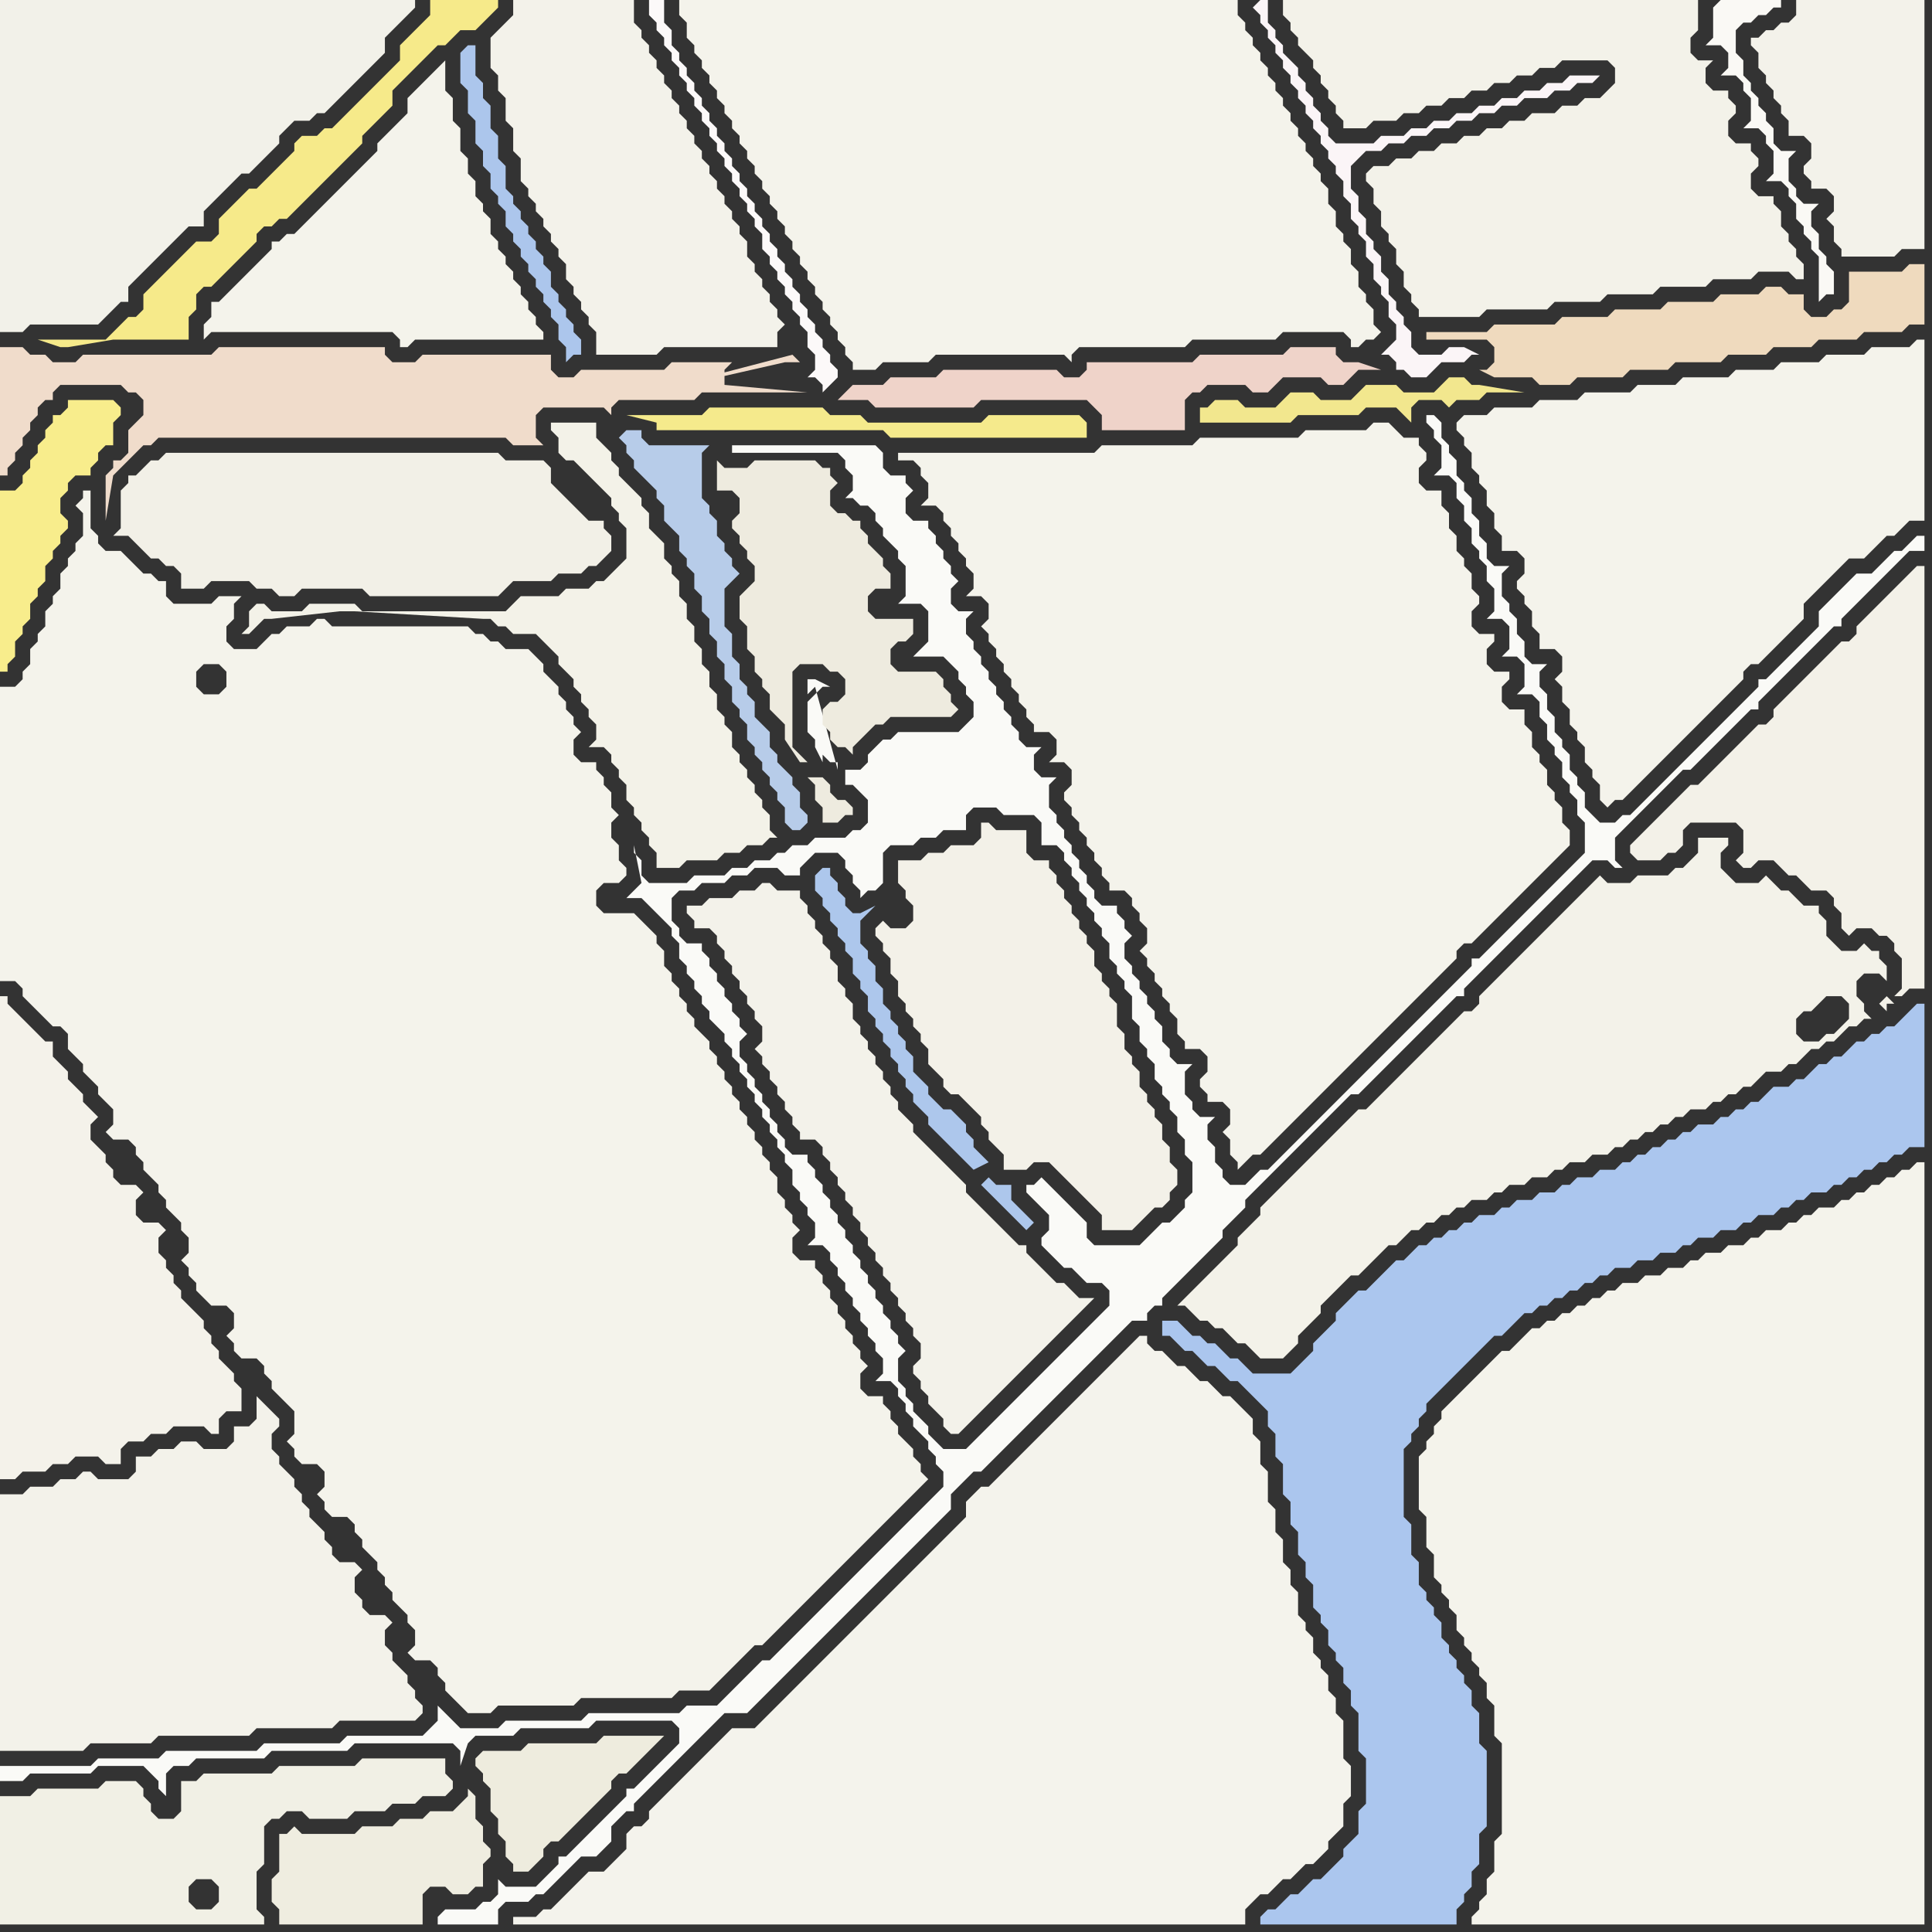 <svg width="256" height="256" xmlns="http://www.w3.org/2000/svg"><rect width="100%" height="100%" fill="#333333" stroke="none"/><script> 
var tempColor;
function hoverPath(evt){
obj = evt.target;
tempColor = obj.getAttribute("fill");
obj.setAttribute("fill","red");
//alert(tempColor);
//obj.setAttribute("stroke","red");}
function recoverPath(evt){
obj = evt.target;
obj.setAttribute("fill", tempColor);
//obj.setAttribute("stroke", tempColor);
}</script><path onmouseover="hoverPath(evt)" onmouseout="recoverPath(evt)" fill="rgb(242,240,231)" d="M  18,63l -1,0 0,1 -1,1 0,5 -1,1 2,0 2,2 1,1 1,0 1,1 1,0 1,1 0,2 3,0 1,-1 5,0 1,1 2,0 1,1 2,0 1,-1 8,0 1,1 17,0 1,-1 1,-1 5,0 1,-1 3,0 1,-1 1,0 2,-2 0,-2 -1,-1 0,-1 -2,0 -1,-1 -1,-1 -1,-1 -1,-1 -1,-1 0,-2 -1,-1 -5,0 -1,-1 -44,0 -1,1 -1,0 -1,1 -1,1Z"/>
<path onmouseover="hoverPath(evt)" onmouseout="recoverPath(evt)" fill="rgb(245,234,140)" d="M  138,55l -7,0 -1,1 -15,0 -1,-1 -4,0 -1,-1 -15,0 -1,1 -10,0 4,1 0,1 30,0 1,1 26,0 0,-2 -1,-1Z"/>
<path onmouseover="hoverPath(evt)" onmouseout="recoverPath(evt)" fill="rgb(243,242,233)" d="M  182,25l 0,2 1,1 0,2 1,1 0,1 1,1 0,2 1,1 0,2 1,1 0,1 1,1 0,1 8,0 1,-1 8,0 1,-1 6,0 1,-1 6,0 1,-1 6,0 1,-1 5,0 1,-1 4,0 1,1 1,0 0,-2 -1,-1 0,-1 -1,-1 0,-1 -1,-1 0,-2 -1,-1 0,-1 -2,0 -1,-1 0,-2 1,-1 0,-1 -1,-1 0,-1 -2,0 -1,-1 0,-2 1,-1 0,-1 -1,-1 0,-1 -2,0 -1,-1 0,-2 1,-1 -2,0 -1,-1 0,-2 1,-1 0,-4 -55,0 0,2 1,1 0,1 1,1 0,1 1,1 1,1 0,1 1,1 0,1 1,1 0,1 1,1 0,1 1,1 0,1 3,0 1,-1 3,0 1,-1 2,0 1,-1 2,0 1,-1 2,0 1,-1 2,0 1,-1 2,0 1,-1 2,0 1,-1 2,0 1,-1 6,0 1,1 0,2 -1,1 -1,1 -2,0 -1,1 -2,0 -1,1 -3,0 -1,1 -2,0 -1,1 -2,0 -1,1 -2,0 -1,1 -2,0 -1,1 -2,0 -1,1 -2,0 -1,1 -2,0 -1,1 0,1 1,1Z"/>
<path onmouseover="hoverPath(evt)" onmouseout="recoverPath(evt)" fill="rgb(244,243,235)" d="M  10,73l 0,0 -1,1 0,1 -1,1 0,2 -1,1 0,1 -1,1 0,2 -1,1 0,1 -1,1 0,2 -1,1 0,1 -1,1 -2,0 0,39 2,0 1,1 0,1 1,1 1,1 1,1 1,1 1,0 1,1 0,2 1,1 1,1 0,1 1,1 1,1 0,1 1,1 1,1 0,2 -1,1 1,1 2,0 1,1 0,1 1,1 0,1 1,1 1,1 0,1 1,1 0,1 1,1 1,1 0,1 1,1 0,2 -1,1 1,1 0,1 1,1 0,1 1,1 1,1 2,0 1,1 0,2 -1,1 1,1 0,1 1,1 2,0 1,1 0,1 1,1 0,1 1,1 1,1 1,1 0,3 -1,1 1,1 0,1 1,1 2,0 1,1 0,2 -1,1 1,1 0,1 1,1 2,0 1,1 0,1 1,1 0,1 1,1 1,1 0,1 1,1 0,1 1,1 0,1 1,1 1,1 0,1 1,1 0,2 -1,1 1,1 2,0 1,1 0,1 1,1 0,1 1,1 1,1 1,1 3,0 1,-1 10,0 1,-1 12,0 1,-1 4,0 1,-1 2,-2 1,-1 1,-1 1,-1 1,0 1,-1 1,-1 1,-1 1,-1 1,-1 1,-1 1,-1 1,-1 1,-1 1,-1 1,-1 1,-1 1,-1 1,-1 1,-1 1,-1 1,-1 1,-1 1,-1 1,-1 1,-1 1,-1 -1,-1 0,-1 -1,-1 0,-1 -1,-1 -1,-1 0,-1 -1,-1 0,-1 -1,-1 0,-1 -2,0 -1,-1 0,-2 1,-1 -1,-1 0,-1 -1,-1 0,-1 -1,-1 0,-1 -1,-1 0,-1 -1,-1 0,-1 -1,-1 0,-1 -1,-1 0,-1 -2,0 -1,-1 0,-2 1,-1 -1,-1 0,-1 -1,-1 0,-1 -1,-1 0,-2 -1,-1 0,-1 -1,-1 0,-1 -1,-1 0,-1 -1,-1 0,-1 -1,-1 0,-1 -1,-1 0,-1 -1,-1 0,-1 -1,-1 0,-1 -1,-1 0,-1 -1,-1 -1,-1 0,-1 -1,-1 0,-1 -1,-1 0,-1 -1,-1 0,-1 -1,-1 0,-2 -1,-1 0,-1 -1,-1 -1,-1 -1,-1 -4,0 -1,-1 0,-2 1,-1 2,0 1,-1 0,-1 -1,-1 0,-2 -1,-1 0,-2 1,-1 -1,-1 0,-2 -1,-1 0,-1 -1,-1 0,-1 -2,0 -1,-1 0,-2 1,-1 -1,-1 0,-1 -1,-1 0,-1 -1,-1 0,-1 -1,-1 -1,-1 0,-1 -1,-1 -1,-1 -3,0 -1,-1 -1,0 -1,-1 -1,0 -1,-1 -18,0 -1,-1 -1,0 -1,1 -3,0 -1,1 -1,0 -1,1 -1,1 -3,0 -1,-1 0,-2 1,-1 0,-2 1,-1 -3,0 -1,1 -5,0 -1,-1 0,-2 -1,0 -1,-1 -1,0 -1,-1 -1,-1 -1,-1 -2,0 -1,-1 0,-1 -1,-1 0,-5 -1,0 0,1 -1,1 1,1 0,3 -1,1 0,1 19,15 1,1 0,2 -1,1 -2,0 -1,-1 0,-2 1,-1 2,0 -19,-15Z"/>
<path onmouseover="hoverPath(evt)" onmouseout="recoverPath(evt)" fill="rgb(243,242,234)" d="M  69,0l -1,0 0,2 -1,1 -1,1 -1,1 0,4 1,1 0,2 1,1 0,3 1,1 0,3 1,1 0,3 1,1 0,1 1,1 0,1 1,1 0,1 1,1 0,1 1,1 0,1 1,1 0,2 1,1 0,1 1,1 0,1 1,1 0,1 1,1 0,3 8,0 1,-1 15,0 0,-2 1,-1 -1,-1 0,-1 -1,-1 0,-1 -1,-1 0,-1 -1,-1 0,-1 -1,-1 0,-2 -1,-1 0,-1 -1,-1 0,-1 -1,-1 0,-1 -1,-1 0,-1 -1,-1 0,-1 -1,-1 0,-1 -1,-1 0,-1 -1,-1 0,-1 -1,-1 0,-1 -1,-1 0,-1 -1,-1 0,-1 -1,-1 0,-1 -1,-1 0,-1 -1,-1 0,-1 -1,-1 0,-3Z"/>
<path onmouseover="hoverPath(evt)" onmouseout="recoverPath(evt)" fill="rgb(244,243,235)" d="M  91,0l -1,0 0,2 1,1 0,2 1,1 0,1 1,1 0,1 1,1 0,1 1,1 0,1 1,1 0,1 1,1 0,1 1,1 0,1 1,1 0,1 1,1 0,1 1,1 0,1 1,1 0,1 1,1 0,1 1,1 0,1 1,1 0,1 1,1 0,1 1,1 0,1 1,1 0,1 1,1 0,1 1,1 0,1 1,1 0,1 1,1 0,1 1,1 0,1 3,0 1,-1 6,0 1,-1 17,0 1,1 0,-1 1,-1 14,0 1,-1 11,0 1,-1 8,0 1,1 0,1 1,0 1,-1 1,0 1,-1 -1,-1 0,-2 -1,-1 0,-1 -1,-1 0,-2 -1,-1 0,-2 -1,-1 0,-1 -1,-1 0,-2 -1,-1 0,-2 -1,-1 0,-1 -1,-1 0,-1 -1,-1 0,-1 -1,-1 0,-1 -1,-1 0,-1 -1,-1 0,-1 -1,-1 0,-1 -1,-1 0,-1 -1,-1 0,-1 -1,-1 0,-1 -1,-1 0,-1 -1,-1 0,-2Z"/>
<path onmouseover="hoverPath(evt)" onmouseout="recoverPath(evt)" fill="rgb(243,242,234)" d="M  93,120l -2,0 0,1 1,1 0,1 2,0 1,1 0,1 1,1 0,1 1,1 0,1 1,1 0,1 1,1 0,1 1,1 0,1 1,1 0,2 -1,1 1,1 0,1 1,1 0,1 1,1 0,1 1,1 0,1 1,1 0,1 1,1 0,1 2,0 1,1 0,1 1,1 0,1 1,1 0,1 1,1 0,1 1,1 0,1 1,1 0,1 1,1 0,1 1,1 0,1 1,1 0,1 1,1 0,1 1,1 0,1 1,1 0,1 1,1 0,1 1,1 0,2 -1,1 0,1 1,1 0,1 1,1 0,1 1,1 1,1 0,1 1,1 1,0 1,-1 0,0 2,-2 1,-1 1,-1 1,-1 1,-1 1,-1 4,-4 1,-1 4,-4 1,-1 -2,0 -1,-1 -1,-1 -1,0 -1,-1 -1,-1 -1,-1 -1,-1 0,-1 -1,0 -1,-1 -1,-1 -1,-1 -1,-1 -1,-1 -1,-1 -1,-1 0,-1 -1,-1 -1,-1 -1,-1 -1,-1 -1,-1 -1,-1 -1,-1 0,-1 -1,-1 -1,-1 0,-1 -1,-1 0,-1 -1,-1 0,-1 -1,-1 0,-1 -1,-1 0,-1 -1,-1 0,-1 -1,-1 0,-2 -1,-1 0,-1 -1,-1 0,-2 -1,-1 0,-1 -1,-1 0,-1 -1,-1 0,-1 -1,-1 0,-1 -1,-1 0,-1 -3,0 -1,-1 -1,0 -1,1 -2,0 -1,1 -3,0 -1,1Z"/>
<path onmouseover="hoverPath(evt)" onmouseout="recoverPath(evt)" fill="rgb(252,249,249)" d="M  108,49l -1,1 1,0 1,1 0,1 1,-1 0,0 1,-1 0,-1 -1,-1 0,-1 -1,-1 0,-1 -1,-1 0,-1 -1,-1 0,-1 -1,-1 0,-1 -1,-1 0,-1 -1,-1 0,-1 -1,-1 0,-1 -1,-1 0,-1 -1,-1 0,-1 -1,-1 0,-1 -1,-1 0,-1 -1,-1 0,-1 -1,-1 0,-1 -1,-1 0,-1 -1,-1 0,-1 -1,-1 0,-1 -1,-1 0,-1 -1,-1 0,-1 -1,-1 0,-1 -1,-1 0,-1 -1,-1 0,-2 -1,-1 0,-3 -2,0 0,2 1,1 0,1 1,1 0,1 1,1 0,1 1,1 0,1 1,1 0,1 1,1 0,1 1,1 0,1 1,1 0,1 1,1 0,1 1,1 0,1 1,1 0,1 1,1 0,1 1,1 0,1 1,1 0,1 1,1 0,2 1,1 0,1 1,1 0,1 1,1 0,1 1,1 0,1 1,1 0,1 1,1 0,2 1,1Z"/>
<path onmouseover="hoverPath(evt)" onmouseout="recoverPath(evt)" fill="rgb(251,245,247)" d="M  166,1l 0,0 1,1 0,1 1,1 0,1 1,1 0,1 1,1 0,1 1,1 0,1 1,1 0,1 1,1 0,1 1,1 0,1 1,1 0,1 1,1 0,1 1,1 0,1 1,1 0,2 1,1 0,2 1,1 0,1 1,1 0,2 1,1 0,2 1,1 0,1 1,1 0,2 1,1 0,2 -1,1 -1,1 1,0 1,1 0,1 1,0 1,1 2,0 1,-1 0,0 1,-1 3,0 1,-1 1,0 -2,-1 -2,0 -1,1 -3,0 -1,-1 0,-2 -1,-1 0,-1 -1,-1 0,-1 -1,-1 0,-2 -1,-1 0,-2 -1,-1 0,-1 -1,-1 0,-2 -1,-1 0,-2 -1,-1 0,-3 1,-1 1,-1 2,0 1,-1 2,0 1,-1 2,0 1,-1 2,0 1,-1 2,0 1,-1 2,0 1,-1 2,0 1,-1 3,0 1,-1 2,0 1,-1 2,0 1,-1 -4,0 -1,1 -2,0 -1,1 -2,0 -1,1 -2,0 -1,1 -2,0 -1,1 -2,0 -1,1 -2,0 -1,1 -2,0 -1,1 -3,0 -1,1 -5,0 -1,-1 0,-1 -1,-1 0,-1 -1,-1 0,-1 -1,-1 0,-1 -1,-1 0,-1 -1,-1 -1,-1 0,-1 -1,-1 0,-1 -1,-1 0,-3 -1,0 -1,1Z"/>
<path onmouseover="hoverPath(evt)" onmouseout="recoverPath(evt)" fill="rgb(250,249,245)" d="M  227,1l 0,4 -1,1 2,0 1,1 0,2 -1,1 2,0 1,1 0,1 1,1 0,3 -1,1 2,0 1,1 0,1 1,1 0,3 -1,1 2,0 1,1 0,1 1,1 0,2 1,1 0,1 1,1 0,1 1,1 0,6 1,-1 1,0 0,-3 -1,-1 0,-1 -1,-1 0,-2 -1,-1 0,-2 1,-1 -2,0 -1,-1 0,-1 -1,-1 0,-3 1,-1 -2,0 -1,-1 0,-2 -1,-1 0,-1 -1,-1 0,-1 -1,-1 0,-1 -1,-1 0,-2 -1,-1 0,-3 1,-1 1,0 1,-1 1,0 1,-1 1,0 0,-1 -8,0 -1,1Z"/>
<path onmouseover="hoverPath(evt)" onmouseout="recoverPath(evt)" fill="rgb(243,242,234)" d="M  0,202l 0,30 11,0 1,-1 8,0 1,-1 12,0 1,-1 10,0 1,-1 10,0 1,-1 0,-1 -1,-1 0,-1 -1,-1 0,-1 -1,-1 -1,-1 0,-1 -1,-1 0,-2 1,-1 -1,-1 -2,0 -1,-1 0,-1 -1,-1 0,-2 1,-1 -1,-1 -2,0 -1,-1 0,-1 -1,-1 0,-1 -1,-1 -1,-1 0,-1 -1,-1 0,-1 -1,-1 0,-1 -1,-1 -1,-1 0,-1 -1,-1 0,-2 1,-1 0,-1 -1,-1 0,0 -1,-1 -1,-1 0,3 -1,1 -2,0 0,2 -1,1 -3,0 -1,-1 -2,0 -1,1 -2,0 -1,1 -2,0 0,2 -1,1 -4,0 -1,-1 -1,0 -1,1 -2,0 -1,1 -3,0 -1,1 -3,0Z"/>
<path onmouseover="hoverPath(evt)" onmouseout="recoverPath(evt)" fill="rgb(183,204,233)" d="M  82,58l 0,0 1,1 0,1 1,1 0,1 1,1 1,1 1,1 0,1 1,1 0,2 1,1 1,1 0,2 1,1 0,1 1,1 0,2 1,1 0,2 1,1 0,2 1,1 0,2 1,1 0,2 1,1 0,2 1,1 0,1 1,1 0,2 1,1 0,1 1,1 0,1 1,1 0,1 1,1 0,1 1,1 0,2 1,1 1,0 1,-1 0,-1 -1,-1 0,-2 -1,-1 0,-1 -1,-1 -1,-1 0,-1 -1,-1 0,-2 -1,-1 -1,-1 0,-2 -1,-1 0,-1 -1,-1 0,-2 -1,-1 0,-3 -1,-1 0,-5 1,-1 1,-1 -1,-1 0,-1 -1,-1 0,-1 -1,-1 0,-2 -1,-1 0,-1 -1,-1 0,-6 1,-1 -8,0 -1,-1 0,-1 -2,0 -1,1Z"/>
<path onmouseover="hoverPath(evt)" onmouseout="recoverPath(evt)" fill="rgb(243,241,232)" d="M  223,105l 0,0 -1,1 -1,1 -1,1 -1,1 -2,2 -1,1 0,1 1,1 3,0 1,-1 1,0 1,-1 0,-2 1,-1 6,0 1,1 0,3 -1,1 1,1 1,0 1,-1 2,0 1,1 1,1 1,0 1,1 1,1 2,0 1,1 0,1 1,1 0,2 1,1 1,-1 2,0 1,1 1,0 1,1 0,1 1,1 0,4 -1,1 1,0 1,-1 2,0 0,-56 -1,0 -1,1 0,0 -1,1 -1,1 -1,1 -1,1 -1,1 -1,1 -1,1 0,1 -1,1 -1,0 -1,1 -1,1 -2,2 -1,1 -1,1 -1,1 -1,1 -1,1 0,1 -1,1 -1,0 -1,1 -1,1 -1,1 -1,1 -1,1 -1,1 -1,1 -1,1 -1,0 -1,1 28,28 -1,-1 -1,1 0,0 1,1 0,-1 1,0 -28,-28Z"/>
<path onmouseover="hoverPath(evt)" onmouseout="recoverPath(evt)" fill="rgb(244,242,234)" d="M  0,139l 0,57 2,0 1,-1 3,0 1,-1 2,0 1,-1 3,0 1,1 2,0 0,-2 1,-1 2,0 1,-1 2,0 1,-1 4,0 1,1 1,0 0,-2 1,-1 2,0 0,-3 -1,-1 0,-1 -1,-1 -1,-1 0,-1 -1,-1 0,-1 -1,-1 0,-1 -1,-1 -1,-1 -1,-1 0,-1 -1,-1 0,-1 -1,-1 0,-1 -1,-1 0,-2 1,-1 -1,-1 -2,0 -1,-1 0,-2 1,-1 -1,-1 -2,0 -1,-1 0,-1 -1,-1 0,-1 -1,-1 -1,-1 0,-2 1,-1 -1,-1 0,0 -1,-1 0,-1 -1,-1 -1,-1 0,-1 -1,-1 -1,-1 0,-2 -1,0 -1,-1 -1,-1 -1,-1 -1,-1 -1,-1 0,-1 -1,0Z"/>
<path onmouseover="hoverPath(evt)" onmouseout="recoverPath(evt)" fill="rgb(246,234,138)" d="M  32,26l -1,1 -1,1 -1,1 0,2 -1,1 -2,0 -1,1 -1,1 -2,2 -1,1 -2,2 0,2 -1,1 -1,0 -1,1 -2,2 -9,0 3,1 1,0 6,-1 10,0 0,-3 1,-1 0,-2 1,-1 1,0 1,-1 1,-1 1,-1 1,-1 1,-1 1,-1 0,-1 1,-1 1,0 1,-1 1,0 1,-1 1,-1 2,-2 1,-1 1,-1 1,-1 1,-1 1,-1 1,-1 0,-1 1,-1 1,-1 1,-1 1,-1 0,-2 1,-1 1,-1 2,-2 1,-1 1,-1 1,0 1,-1 1,-1 2,0 1,-1 1,-1 1,-1 0,-1 -9,0 0,2 -1,1 -1,1 -2,2 0,2 -1,1 -1,1 -1,1 -1,1 -1,1 -1,1 -1,1 -1,1 -1,1 -1,0 -1,1 -2,0 -1,1 0,1 -1,1 -2,2 -1,1 -1,1 -1,0 -1,1Z"/>
<path onmouseover="hoverPath(evt)" onmouseout="recoverPath(evt)" fill="rgb(243,242,232)" d="M  71,84l 0,0 1,1 1,1 1,1 0,1 1,1 1,1 0,1 1,1 0,1 1,1 0,1 1,1 0,2 -1,1 2,0 1,1 0,1 1,1 0,1 1,1 0,2 1,1 0,1 1,1 0,1 1,1 0,1 1,1 0,2 3,0 1,-1 4,0 1,-1 2,0 1,-1 2,0 1,-1 1,0 -1,-1 0,-2 -1,-1 0,-1 -1,-1 0,-1 -1,-1 0,-1 -1,-1 0,-1 -1,-1 0,-2 -1,-1 0,-1 -1,-1 0,-2 -1,-1 0,-2 -1,-1 0,-2 -1,-1 0,-2 -1,-1 0,-2 -1,-1 0,-2 -1,-1 0,-1 -1,-1 0,-2 -1,-1 -1,-1 0,-2 -1,-1 0,-1 -3,-3 0,-1 -1,-1 0,-1 -1,-1 -1,-1 0,-2 -6,0 0,1 1,1 0,2 1,1 1,0 1,1 3,3 1,1 0,1 1,1 0,1 1,1 0,4 -1,1 -1,1 -1,1 -1,0 -1,1 -3,0 -1,1 -5,0 -1,1 -1,1 -19,0 -1,-1 -6,0 -1,1 -4,0 -1,-1 -1,0 -1,1 0,2 -1,1 1,0 1,-1 0,0 1,-1 1,0 9,-1 2,0 17,1 1,0 1,1 1,0 1,1Z"/>
<path onmouseover="hoverPath(evt)" onmouseout="recoverPath(evt)" fill="rgb(244,243,235)" d="M  33,36l -2,2 -1,1 -1,1 -1,0 0,2 -1,1 0,2 1,-1 24,0 1,1 0,1 1,0 1,-1 17,0 0,-1 -1,-1 0,-1 -1,-1 0,-1 -1,-1 0,-1 -1,-1 0,-1 -1,-1 0,-1 -1,-1 0,-1 -1,-1 0,-2 -1,-1 0,-1 -1,-1 0,-2 -1,-1 0,-2 -1,-1 0,-3 -1,-1 0,-3 -1,-1 0,-4 -1,1 -1,1 -1,1 -1,1 -1,1 0,2 -4,4 0,1 -3,3 -1,1 -1,1 -1,1 -2,2 -1,1 -1,1 -1,1 -1,0 -1,1 -1,0 0,1 -1,1 -2,2Z"/>
<path onmouseover="hoverPath(evt)" onmouseout="recoverPath(evt)" fill="rgb(238,236,222)" d="M  67,244l 0,2 1,1 0,1 2,0 1,-1 0,0 1,-1 0,-1 1,-1 1,0 1,-1 1,-1 1,-1 1,-1 1,-1 1,-1 1,-1 0,-1 1,-1 1,0 1,-1 1,-1 1,-1 1,-1 1,-1 -8,0 -1,1 -9,0 -1,1 -5,0 -1,1 0,1 1,1 0,1 1,1 0,3 1,1 0,2 1,1Z"/>
<path onmouseover="hoverPath(evt)" onmouseout="recoverPath(evt)" fill="rgb(244,243,235)" d="M  121,60l -2,0 0,1 2,0 1,1 0,1 1,1 0,2 -1,1 2,0 1,1 0,1 1,1 0,1 1,1 0,1 1,1 0,1 1,1 0,2 -1,1 2,0 1,1 0,2 -1,1 1,1 0,1 1,1 0,1 1,1 0,1 1,1 0,1 1,1 0,1 1,1 0,1 1,1 0,1 2,0 1,1 0,2 -1,1 2,0 1,1 0,2 -1,1 0,1 1,1 0,1 1,1 0,1 1,1 0,1 1,1 0,1 1,1 0,1 1,1 0,1 2,0 1,1 0,1 1,1 0,1 1,1 0,2 -1,1 1,1 0,1 1,1 0,1 1,1 0,1 1,1 0,1 1,1 0,2 1,1 0,1 2,0 1,1 0,2 -1,1 0,1 1,1 0,1 2,0 1,1 0,2 -1,1 1,1 0,2 1,1 0,1 1,-1 0,0 1,-1 1,0 23,-23 1,-1 2,-2 0,-1 1,-1 1,0 1,-1 2,-2 1,-1 1,-1 1,-1 1,-1 1,-1 1,-1 1,-1 1,-1 1,-1 1,-1 0,-2 -1,-1 0,-2 -1,-1 0,-1 -1,-1 0,-2 -1,-1 0,-1 -1,-1 0,-2 -1,-1 0,-2 -2,0 -1,-1 0,-2 1,-1 0,-1 -2,0 -1,-1 0,-2 1,-1 0,-1 -2,0 -1,-1 0,-2 1,-1 0,-1 -1,-1 0,-2 -1,-1 0,-1 -1,-1 0,-2 -1,-1 0,-2 -1,-1 0,-2 -2,0 -1,-1 0,-2 1,-1 0,-1 -1,-1 0,-1 -2,0 -1,-1 -1,-1 -2,0 -1,1 -8,0 -1,1 -13,0 -1,1 -12,0 -1,1Z"/>
<path onmouseover="hoverPath(evt)" onmouseout="recoverPath(evt)" fill="rgb(243,241,232)" d="M  119,116l 0,1 1,1 0,1 1,1 0,2 -1,1 -2,0 -1,-1 -1,1 0,1 1,1 0,1 1,1 0,2 1,1 0,2 1,1 0,1 1,1 0,1 1,1 0,1 1,1 0,2 1,1 1,1 0,1 1,1 1,0 1,1 1,1 1,1 0,1 1,1 0,1 1,1 1,1 0,2 3,0 1,-1 2,0 1,1 3,3 1,1 1,1 1,1 0,2 4,0 1,-1 0,0 1,-1 1,-1 1,0 1,-1 0,-1 1,-1 0,-2 -1,-1 0,-2 -1,-1 0,-2 -1,-1 0,-1 -1,-1 0,-1 -1,-1 0,-2 -1,-1 0,-1 -1,-1 0,-2 -1,-1 0,-3 -1,-1 0,-1 -1,-1 0,-1 -1,-1 0,-2 -1,-1 0,-1 -1,-1 0,-1 -1,-1 0,-1 -1,-1 0,-1 -1,-1 0,-1 -1,-1 0,-1 -2,0 -1,-1 0,-3 -4,0 -1,-1 -1,0 0,2 -1,1 -3,0 -1,1 -2,0 -1,1 -3,0Z"/>
<path onmouseover="hoverPath(evt)" onmouseout="recoverPath(evt)" fill="rgb(239,237,224)" d="M  44,243l -4,0 -1,-1 -1,1 -1,0 0,5 -1,1 0,3 1,1 0,2 19,0 0,-4 1,-1 2,0 1,1 2,0 1,-1 1,0 0,-3 1,-1 0,-1 -1,-1 0,-2 -1,-1 0,-3 -1,-1 0,1 -1,1 0,0 -1,1 -3,0 -1,1 -3,0 -1,1 -4,0 -1,1Z"/>
<path onmouseover="hoverPath(evt)" onmouseout="recoverPath(evt)" fill="rgb(240,220,203)" d="M  82,53l 10,0 1,-1 14,0 -11,-1 0,-2 1,-1 -8,0 -1,1 -11,0 -1,1 -2,0 -1,-1 0,-2 -17,0 -1,1 -3,0 -1,-1 0,-1 -22,0 -1,1 -17,0 -1,1 -3,0 -1,-1 -2,0 -1,-1 -3,0 0,17 1,0 0,-1 1,-1 0,-1 1,-1 0,-1 1,-1 0,-1 1,-1 0,-1 1,-1 1,0 0,-1 1,-1 8,0 1,1 1,0 1,1 0,2 -1,1 -1,1 0,3 -1,1 -1,0 0,1 -1,1 0,6 1,-6 2,-2 1,-1 0,0 1,-1 1,0 1,-1 46,0 1,1 4,0 -1,-1 0,-3 1,-1 8,0 1,1 0,-1 1,-1 22,-5 2,0 -1,-1Z"/>
<path onmouseover="hoverPath(evt)" onmouseout="recoverPath(evt)" fill="rgb(173,199,236)" d="M  130,157l 4,4 1,1 1,1 1,-1 0,0 -1,-1 0,0 -1,-1 -1,-1 0,-2 -2,0 -1,-1 -1,1 1,-3 -1,-1 -1,-1 0,-1 -1,-1 0,-1 -1,-1 -1,-1 -1,0 -1,-1 -1,-1 0,-1 -1,-1 -1,-1 0,-2 -1,-1 0,-1 -1,-1 0,-1 -1,-1 0,-1 -1,-1 0,-2 -1,-1 0,-2 -1,-1 0,-1 -1,-1 0,-3 1,-1 1,-1 -2,1 -1,0 -1,-1 0,-1 -1,-1 0,-1 -1,-1 0,-1 -1,0 -1,1 0,2 1,1 0,1 1,1 0,1 1,1 0,1 1,1 0,1 1,1 0,2 1,1 0,1 1,1 0,2 1,1 0,1 1,1 0,1 1,1 0,1 1,1 0,1 1,1 0,1 1,1 0,1 1,1 1,1 0,1 1,1 1,1 1,1 1,1 1,1 1,1 2,-1 -1,3Z"/>
<path onmouseover="hoverPath(evt)" onmouseout="recoverPath(evt)" fill="rgb(239,218,190)" d="M  229,47l 5,0 1,-1 5,0 1,-1 5,0 1,-1 5,0 1,-1 2,0 0,-8 -2,0 -1,1 -7,0 0,4 -1,1 -1,0 -1,1 -2,0 -1,-1 0,-2 -2,0 -1,-1 -2,0 -1,1 -5,0 -1,1 -6,0 -1,1 -6,0 -1,1 -6,0 -1,1 -8,0 -1,1 -8,0 0,1 8,0 1,1 0,2 -1,1 -1,0 2,1 5,0 1,1 4,0 1,-1 6,0 1,-1 5,0 1,-1 6,0 1,-1Z"/>
<path onmouseover="hoverPath(evt)" onmouseout="recoverPath(evt)" fill="rgb(248,237,140)" d="M  16,54l -1,-1 -6,0 0,1 -1,1 -1,0 0,1 -1,1 0,1 -1,1 0,1 -1,1 0,1 -1,1 0,1 -1,1 -2,0 0,24 1,0 0,-1 1,-1 0,-2 1,-1 0,-1 1,-1 0,-2 1,-1 0,-1 1,-1 0,-2 1,-1 0,-1 1,-1 0,-1 1,-1 0,-1 -1,-1 0,-2 1,-1 0,-1 1,-1 2,0 0,-1 1,-1 0,-1 1,-1 1,0 0,-3 1,-1Z"/>
<path onmouseover="hoverPath(evt)" onmouseout="recoverPath(evt)" fill="rgb(241,240,229)" d="M  25,236l -1,0 0,4 -1,1 -2,0 -1,-1 0,-1 -1,-1 0,-1 -1,-1 -4,0 -1,1 -8,0 -1,1 -4,0 0,17 35,0 0,-1 -1,-1 0,-5 1,-1 0,-5 1,-1 1,0 1,-1 2,0 1,1 5,0 1,-1 4,0 1,-1 3,0 1,-1 3,0 1,-1 0,-1 -1,-1 0,-2 -11,0 -1,1 -10,0 -1,1 -9,0 -1,1 -1,0 3,17 -2,0 -1,-1 0,-2 1,-1 2,0 1,1 0,2 -1,1 -3,-17Z"/>
<path onmouseover="hoverPath(evt)" onmouseout="recoverPath(evt)" fill="rgb(250,250,247)" d="M  58,254l 0,1 8,0 0,-2 1,-1 3,0 1,-1 1,0 1,-1 1,-1 1,-1 1,-1 1,-1 2,0 1,-1 1,-1 0,-2 1,-1 1,-1 1,0 0,-1 1,-1 3,-3 1,-1 1,-1 1,-1 1,-1 1,-1 1,-1 1,-1 1,-1 3,0 1,-1 1,-1 1,-1 1,-1 1,-1 1,-1 1,-1 1,-1 1,-1 1,-1 1,-1 2,-2 1,-1 1,-1 1,-1 1,-1 1,-1 1,-1 1,-1 1,-1 1,-1 1,-1 1,-1 1,-1 1,-1 1,-1 0,-2 1,-1 1,-1 1,-1 1,0 1,-1 1,-1 1,-1 1,-1 1,-1 1,-1 1,-1 1,-1 1,-1 2,-2 1,-1 1,-1 1,-1 1,-1 1,-1 1,-1 1,-1 1,-1 1,-1 2,0 0,-1 1,-1 1,0 0,-1 1,-1 1,-1 3,-3 1,-1 1,-1 1,-1 0,-1 1,-1 1,-1 1,-1 0,-1 1,-1 2,-2 1,-1 1,-1 1,-1 1,-1 1,-1 3,-3 1,-1 1,-1 1,-1 1,0 1,-1 2,-2 1,-1 1,-1 1,-1 1,-1 1,-1 2,-2 1,-1 1,-1 1,-1 1,0 0,-1 2,-2 1,-1 1,-1 1,-1 1,-1 1,-1 1,-1 1,-1 1,-1 1,-1 1,-1 1,-1 1,-1 1,-1 2,-2 2,0 1,1 1,0 -1,-1 0,-3 1,-1 1,-1 1,-1 1,-1 1,-1 1,-1 1,-1 1,-1 1,-1 1,0 1,-1 1,-1 1,-1 1,-1 1,-1 1,-1 1,-1 1,-1 1,0 0,-1 1,-1 1,-1 1,-1 2,-2 1,-1 3,-3 1,-1 1,0 0,-1 1,-1 1,-1 1,-1 1,-1 1,-1 1,-1 2,-2 1,-1 2,0 0,-2 -1,0 -1,1 0,0 -1,1 -1,0 -1,1 -1,1 -1,1 -2,0 -1,1 -1,1 -1,1 -1,1 -1,1 0,2 -1,1 -1,1 -1,1 -1,1 -1,1 -1,1 -1,1 -1,0 0,1 -1,1 -2,2 -1,1 -1,1 -1,1 -1,1 -1,1 -1,1 -1,1 -1,1 -1,1 -1,1 -1,1 -1,1 -1,1 -1,1 -1,0 -1,1 -2,0 -1,-1 -1,-1 0,-2 -1,-1 0,-1 -1,-1 0,-2 -1,-1 0,-1 -1,-1 0,-2 -1,-1 0,-2 -1,-1 0,-2 1,-1 -2,0 -1,-1 0,-2 -1,-1 0,-2 -1,-1 0,-1 -1,-1 0,-3 1,-1 -2,0 -1,-1 0,-2 -1,-1 0,-2 -1,-1 0,-2 -1,-1 0,-1 -1,-1 0,-2 -1,-1 0,-1 -1,-1 0,-2 -1,-1 -1,0 0,1 1,1 0,1 1,1 0,3 -1,1 2,0 1,1 0,2 1,1 0,2 1,1 0,2 1,1 0,1 1,1 0,2 1,1 0,3 -1,1 2,0 1,1 0,3 -1,1 2,0 1,1 0,3 -1,1 2,0 1,1 0,2 1,1 0,2 1,1 0,1 1,1 0,2 1,1 0,1 1,1 0,2 1,1 0,4 -1,1 -1,1 -3,3 -1,1 -3,3 -1,1 -3,3 -1,1 -1,0 0,1 -1,1 -3,3 -1,1 -3,3 -1,1 -3,3 -1,1 -6,6 -1,1 -6,6 -1,1 -1,0 -1,1 -1,1 -2,0 -1,-1 0,-1 -1,-1 0,-2 -1,-1 0,-2 1,-1 -2,0 -1,-1 0,-1 -1,-1 0,-3 1,-1 -2,0 -1,-1 0,-1 -1,-1 0,-2 -1,-1 0,-1 -1,-1 0,-1 -1,-1 0,-1 -1,-1 0,-1 -1,-1 0,-2 1,-1 -1,-1 0,-1 -1,-1 0,-1 -2,0 -1,-1 0,-1 -1,-1 0,-1 -1,-1 0,-1 -1,-1 0,-1 -1,-1 0,-1 -1,-1 0,-1 -1,-1 0,-3 1,-1 -2,0 -1,-1 0,-2 1,-1 -2,0 -1,-1 0,-1 -1,-1 0,-1 -1,-1 0,-1 -1,-1 0,-1 -1,-1 0,-1 -1,-1 0,-1 -1,-1 0,-1 -1,-1 0,-2 1,-1 -2,0 -1,-1 0,-2 1,-1 -1,-1 0,-1 -1,-1 0,-1 -1,-1 0,-1 -1,-1 0,-1 -2,0 -1,-1 0,-2 1,-1 -1,-1 0,-1 -2,0 -1,-1 0,-2 -1,-1 -19,0 0,1 14,0 1,1 0,1 1,1 0,2 -1,1 1,0 1,1 1,0 1,1 0,1 1,1 0,1 1,1 1,1 0,1 1,1 0,4 -1,1 3,0 1,1 0,4 -1,1 -1,1 4,0 1,1 1,1 0,1 1,1 0,1 1,1 0,2 -1,1 -1,1 -8,0 -1,1 -1,0 -1,1 -1,1 0,1 -1,1 -2,0 0,2 1,0 1,1 1,1 0,3 -1,1 -1,0 -1,1 -4,0 -1,1 -2,0 -1,1 -1,0 -1,1 -2,0 -1,1 -2,0 -1,1 -4,0 -1,1 -5,0 -1,-1 0,-2 -1,-1 0,-1 1,5 -2,2 2,0 1,1 1,1 1,1 1,1 0,1 1,1 0,2 1,1 0,1 1,1 0,1 1,1 0,1 1,1 0,1 1,1 1,1 0,1 1,1 0,1 1,1 0,1 1,1 0,1 1,1 0,1 1,1 0,1 1,1 0,1 1,1 0,1 1,1 0,1 1,1 0,2 1,1 0,1 1,1 0,1 1,1 0,2 -1,1 2,0 1,1 0,1 1,1 0,1 1,1 0,1 1,1 0,1 1,1 0,1 1,1 0,1 1,1 0,1 1,1 0,2 -1,1 2,0 1,1 0,1 1,1 0,1 1,1 0,1 1,1 1,1 0,1 1,1 0,1 1,1 0,2 -1,1 -1,1 -1,1 -3,3 -1,1 -6,6 -1,1 -3,3 -1,1 -3,3 -1,1 -1,1 -1,0 -1,1 -3,3 -1,1 -1,1 -4,0 -1,1 -12,0 -1,1 -10,0 -1,1 -5,0 -1,-1 -1,-1 -1,-1 0,2 -1,1 -1,1 -10,0 -1,1 -10,0 -1,1 -12,0 -1,1 -8,0 -1,1 -12,0 0,2 3,0 1,-1 8,0 1,-1 6,0 1,1 1,1 0,1 1,1 0,-3 1,-1 2,0 1,-1 9,0 1,-1 10,0 1,-1 13,0 1,1 0,2 1,-3 0,0 1,-1 5,0 1,-1 9,0 1,-1 10,0 1,1 0,2 -1,1 -1,1 -3,3 -1,1 -1,0 0,1 -1,1 -1,1 -3,3 -1,1 -1,1 -1,1 -1,0 0,1 -1,1 -1,1 -1,1 -4,0 -1,-1 0,2 -1,1 -1,0 -1,1 -4,0 -1,1 67,-62 -1,-1 -1,-1 0,-1 -1,-1 0,0 -1,-1 0,-1 -1,-1 0,-1 -1,-1 0,-3 1,-1 -1,-1 0,-1 -1,-1 0,-1 -1,-1 0,-1 -1,-1 0,-1 -1,-1 0,-1 -1,-1 0,-1 -1,-1 0,-1 -1,-1 0,-1 -1,-1 0,-1 -1,-1 0,-1 -1,-1 0,-1 -1,-1 0,-1 -1,-1 0,-1 -2,0 -1,-1 0,-1 -1,-1 0,-1 -1,-1 0,-1 -1,-1 0,-1 -1,-1 0,-1 -1,-1 0,-1 -1,-1 0,-2 1,-1 -1,-1 0,-1 -1,-1 0,-1 -1,-1 0,-1 -1,-1 0,-1 -1,-1 0,-1 -1,-1 0,-1 -2,0 -1,-1 0,-1 -1,-1 0,-3 1,-1 2,0 1,-1 3,0 1,-1 2,0 1,-1 3,0 1,1 2,0 0,-1 1,-1 1,-1 3,0 1,1 0,1 1,1 0,1 1,1 0,1 1,-1 1,0 1,-1 0,-4 1,-1 3,0 1,-1 2,0 1,-1 3,0 0,-2 1,-1 3,0 1,1 4,0 1,1 0,3 2,0 1,1 0,1 1,1 0,1 1,1 0,1 1,1 0,1 1,1 0,1 1,1 0,1 1,1 0,2 1,1 0,1 1,1 0,1 1,1 0,3 1,1 0,2 1,1 0,1 1,1 0,2 1,1 0,1 1,1 0,1 1,1 0,2 1,1 0,2 1,1 0,4 -1,1 0,1 -1,1 -1,1 -1,0 -1,1 -1,1 -1,1 -6,0 -1,-1 0,-2 -1,-1 -1,-1 -1,-1 -1,-1 -1,-1 -1,-1 -1,1 -1,0 0,1 1,1 0,0 1,1 1,1 0,2 -1,1 0,1 1,1 1,1 1,1 1,0 1,1 1,1 2,0 1,1 0,2 -3,3 -1,1 -7,7 -1,1 -6,6 -1,1 -3,0 -67,62 53,-152 0,-1 -1,0 -1,-1 0,1 -1,-2 0,-1 -1,-1 0,-4 1,-1 0,0 1,-1 1,0 -2,-1 -1,0 0,2 1,-1 0,0 3,11 -53,152Z"/>
<path onmouseover="hoverPath(evt)" onmouseout="recoverPath(evt)" fill="rgb(244,243,236)" d="M  73,253l -1,0 -1,1 -3,0 0,1 97,0 0,-2 2,-2 1,0 1,-1 1,-1 1,0 1,-1 1,-1 1,0 2,-2 0,-1 1,-1 1,-1 0,-3 1,-1 0,-4 -1,-1 0,-5 -1,-1 0,-2 -1,-1 0,-2 -1,-1 0,-1 -1,-1 0,-2 -1,-1 0,-1 -1,-1 0,-3 -1,-1 0,-2 -1,-1 0,-3 -1,-1 0,-3 -1,-1 0,-4 -1,-1 0,-3 -1,-1 0,-2 -1,-1 -1,-1 -1,-1 -1,0 -1,-1 -1,-1 -1,0 -1,-1 -1,-1 -1,0 -1,-1 -1,-1 -1,0 -1,-1 0,-1 -1,0 -1,1 0,0 -1,1 -1,1 -1,1 -1,1 -1,1 -1,1 -1,1 -1,1 -1,1 -1,1 -1,1 -1,1 -1,1 -1,1 -1,1 -1,1 -1,1 -1,1 -1,1 -1,0 -2,2 0,2 -1,1 -1,1 -1,1 -1,1 -1,1 -1,1 -1,1 -1,1 -1,1 -1,1 -1,1 -1,1 -1,1 -1,1 -1,1 -1,1 -1,1 -1,1 -1,1 -1,1 -1,1 -1,1 -1,1 -1,1 -1,1 -1,1 -1,1 -1,1 -3,0 -1,1 -1,1 -4,4 -1,1 -1,1 -1,1 -1,1 -1,1 0,1 -1,1 -1,0 -1,1 0,2 -1,1 -1,1 -1,1 -2,0 -1,1 -1,1 -1,1 -2,2Z"/>
<path onmouseover="hoverPath(evt)" onmouseout="recoverPath(evt)" fill="rgb(171,198,238)" d="M  167,254l 0,1 26,0 0,-2 1,-1 0,-1 1,-1 0,-2 1,-1 0,-4 1,-1 0,-10 -1,-1 0,-4 -1,-1 0,-2 -1,-1 0,-1 -1,-1 0,-1 -1,-1 0,-1 -1,-1 0,-2 -1,-1 0,-1 -1,-1 0,-1 -1,-1 0,-3 -1,-1 0,-4 -1,-1 0,-9 1,-1 0,-1 1,-1 0,-1 1,-1 0,-1 1,-1 1,-1 1,-1 1,-1 1,-1 1,-1 1,-1 1,-1 1,-1 1,0 1,-1 1,-1 1,-1 1,0 1,-1 1,0 1,-1 1,0 1,-1 1,0 1,-1 1,0 1,-1 1,0 1,-1 2,0 1,-1 2,0 1,-1 2,0 1,-1 1,0 1,-1 2,0 1,-1 2,0 1,-1 1,0 1,-1 2,0 1,-1 1,0 1,-1 1,0 1,-1 2,0 1,-1 1,0 1,-1 1,0 1,-1 1,0 1,-1 1,0 1,-1 1,0 1,-1 2,0 0,-19 -1,0 -1,1 -2,2 -1,0 -1,1 -1,0 -1,1 -1,0 -1,1 -1,1 -1,0 -1,1 -1,0 -1,1 -1,1 -1,0 -1,1 -2,0 -1,1 -1,1 -1,0 -1,1 -1,0 -1,1 -1,0 -1,1 -2,0 -1,1 -1,0 -1,1 -1,0 -1,1 -1,0 -1,1 -1,0 -1,1 -1,0 -1,1 -2,0 -1,1 -2,0 -1,1 -1,0 -1,1 -2,0 -1,1 -2,0 -1,1 -1,0 -1,1 -2,0 -1,1 -1,0 -1,1 -1,0 -1,1 -1,0 -1,1 -1,0 -1,1 -1,1 -1,0 -3,3 -1,1 -1,0 -1,1 -1,1 -1,1 0,1 -1,1 -1,1 -1,1 0,1 -1,1 -1,1 -1,1 -5,0 -1,-1 -1,-1 -1,0 -1,-1 -1,-1 -1,0 -1,-1 -1,0 -1,-1 -1,-1 -2,0 0,2 1,0 1,1 1,1 1,0 1,1 1,1 1,0 1,1 1,1 1,0 1,1 1,1 1,1 1,1 0,2 1,1 0,3 1,1 0,4 1,1 0,3 1,1 0,3 1,1 0,2 1,1 0,3 1,1 0,1 1,1 0,2 1,1 0,1 1,1 0,2 1,1 0,2 1,1 0,5 1,1 0,6 -1,1 0,3 -1,1 -1,1 0,1 -3,3 -1,0 -1,1 -1,1 -1,0 -1,1 -1,1 -1,0 -1,1Z"/>
<path onmouseover="hoverPath(evt)" onmouseout="recoverPath(evt)" fill="rgb(243,242,234)" d="M  233,5l -1,0 0,1 1,1 0,2 1,1 0,1 1,1 0,1 1,1 0,1 1,1 0,2 2,0 1,1 0,2 -1,1 0,1 1,1 0,1 2,0 1,1 0,2 -1,1 1,1 0,2 1,1 0,1 7,0 1,-1 3,0 0,-33 -17,0 0,2 -1,1 -1,0 -1,1 -1,0 -1,1Z"/>
<path onmouseover="hoverPath(evt)" onmouseout="recoverPath(evt)" fill="rgb(244,243,235)" d="M  244,255l 11,0 0,-101 -1,0 -1,1 -1,0 -1,1 -1,0 -1,1 -1,0 -1,1 -1,0 -1,1 -1,0 -1,1 -2,0 -1,1 -1,0 -1,1 -1,0 -1,1 -2,0 -1,1 -1,0 -1,1 -2,0 -1,1 -2,0 -1,1 -1,0 -1,1 -2,0 -1,1 -2,0 -1,1 -2,0 -1,1 -1,0 -1,1 -1,0 -1,1 -1,0 -1,1 -1,0 -1,1 -1,0 -1,1 -1,0 -1,1 -1,1 -1,1 -1,0 -2,2 -1,1 -5,5 0,1 -1,1 0,1 -1,1 0,1 -1,1 0,7 1,1 0,4 1,1 0,3 1,1 0,1 1,1 0,1 1,1 0,2 1,1 0,1 1,1 0,1 1,1 0,1 1,1 0,2 1,1 0,4 1,1 0,12 -1,1 0,4 -1,1 0,2 -1,1 0,1 -1,1 0,1Z"/>
<path onmouseover="hoverPath(evt)" onmouseout="recoverPath(evt)" fill="rgb(242,241,233)" d="M  0,7l 0,37 3,0 1,-1 9,0 1,-1 1,-1 1,-1 1,0 0,-2 1,-1 1,-1 1,-1 1,-1 1,-1 1,-1 1,-1 1,-1 2,0 0,-2 1,-1 1,-1 3,-3 1,0 1,-1 1,-1 1,-1 1,-1 0,-1 1,-1 1,-1 2,0 1,-1 1,0 1,-1 1,-1 1,-1 2,-2 1,-1 1,-1 1,-1 0,-2 2,-2 1,-1 1,-1 0,-1 -55,0Z"/>
<path onmouseover="hoverPath(evt)" onmouseout="recoverPath(evt)" fill="rgb(172,198,236)" d="M  61,7l 0,4 1,1 0,3 1,1 0,3 1,1 0,2 1,1 0,2 1,1 0,1 1,1 0,2 1,1 0,1 1,1 0,1 1,1 0,1 1,1 0,1 1,1 0,1 1,1 0,1 1,1 0,2 1,1 0,2 1,-1 1,0 0,-2 -1,-1 0,-1 -1,-1 0,-1 -1,-1 0,-1 -1,-1 0,-2 -1,-1 0,-1 -1,-1 0,-1 -1,-1 0,-1 -1,-1 0,-1 -1,-1 0,-1 -1,-1 0,-3 -1,-1 0,-3 -1,-1 0,-3 -1,-1 0,-2 -1,-1 0,-4 -1,0 -1,1Z"/>
<path onmouseover="hoverPath(evt)" onmouseout="recoverPath(evt)" fill="rgb(238,235,223)" d="M  107,103l 0,0 1,1 0,2 1,1 0,2 2,0 1,-1 1,0 0,-1 -1,-1 -1,0 -1,-1 0,-1 -1,-1 -2,0 -1,-2 1,0 -1,-1 -1,-1 0,-10 1,-1 3,0 1,1 1,0 1,1 0,2 -1,1 -1,0 -1,1 0,2 1,1 0,1 1,1 1,0 1,1 0,-1 1,-1 0,0 1,-1 1,-1 1,0 1,-1 8,0 1,-1 -1,-1 0,-1 -1,-1 0,-1 -1,-1 -5,0 -1,-1 0,-2 1,-1 1,0 1,-1 0,-2 -5,0 -1,-1 0,-2 1,-1 2,0 0,-2 -1,-1 0,-1 -1,-1 -1,-1 0,-1 -1,-1 0,-1 -1,0 -1,-1 -1,0 -1,-1 0,-2 1,-1 -1,-1 0,-1 -1,0 -1,-1 -8,0 -1,1 -3,0 -1,-1 0,4 2,0 1,1 0,2 -1,1 0,1 1,1 0,1 1,1 0,1 1,1 0,2 -1,1 -1,1 0,3 1,1 0,3 1,1 0,2 1,1 0,1 1,1 0,2 1,1 1,1 0,2 2,3 1,2Z"/>
<path onmouseover="hoverPath(evt)" onmouseout="recoverPath(evt)" fill="rgb(242,231,142)" d="M  175,55l 5,0 1,-1 4,0 1,1 1,1 0,-2 1,-1 3,0 1,1 1,-1 3,0 1,-1 5,0 -6,-1 -1,0 -1,-1 -2,0 -1,1 0,0 -1,1 -4,0 -1,-1 -4,0 -1,1 -1,1 -4,0 -1,-1 -3,0 -1,1 -1,1 -4,0 -1,-1 -3,0 -1,1 -1,0 0,2 12,0 1,-1Z"/>
<path onmouseover="hoverPath(evt)" onmouseout="recoverPath(evt)" fill="rgb(239,211,201)" d="M  175,46l -4,0 -1,1 -11,0 -1,1 -14,0 0,1 -1,1 -2,0 -1,-1 -15,0 -1,1 -6,0 -1,1 -4,0 -1,1 -1,1 4,0 1,1 13,0 1,-1 14,0 1,1 1,1 0,2 11,0 0,-4 1,-1 1,0 1,-1 5,0 1,1 2,0 1,-1 0,0 1,-1 5,0 1,1 2,0 1,-1 1,-1 3,0 -3,-1 -2,0 -1,-1 0,-1Z"/>
<path onmouseover="hoverPath(evt)" onmouseout="recoverPath(evt)" fill="rgb(243,242,233)" d="M  177,150l -10,10 0,1 -2,2 -1,1 0,1 -1,1 -1,1 -1,1 -1,1 -1,1 -1,1 -1,1 -1,1 1,0 1,1 1,1 1,0 1,1 1,0 1,1 1,1 1,0 1,1 1,1 3,0 1,-1 0,0 1,-1 0,-1 1,-1 2,-2 0,-1 1,-1 1,-1 1,-1 1,-1 1,0 1,-1 1,-1 1,-1 1,-1 1,0 1,-1 1,-1 1,0 1,-1 1,0 1,-1 1,0 1,-1 1,0 1,-1 2,0 1,-1 1,0 1,-1 2,0 1,-1 2,0 1,-1 1,0 1,-1 2,0 1,-1 2,0 1,-1 1,0 1,-1 1,0 1,-1 1,0 1,-1 1,0 1,-1 1,0 1,-1 2,0 1,-1 1,0 1,-1 1,0 1,-1 1,0 1,-1 1,-1 2,0 1,-1 1,0 1,-1 1,-1 1,0 1,-1 1,0 1,-1 1,-1 1,0 1,-1 1,0 -1,-1 0,-1 -1,-1 0,-2 1,-1 2,0 1,1 0,-2 -1,-1 0,-1 -1,0 -1,-1 -1,1 -2,0 -1,-1 -1,-1 0,-2 -1,-1 0,-1 -2,0 -1,-1 -1,-1 -1,0 -1,-1 -1,-1 -1,1 -3,0 -1,-1 -1,-1 0,-2 1,-1 0,-1 -4,0 0,2 -1,1 -1,1 -1,0 -1,1 -4,0 -1,1 -3,0 -1,-1 -1,1 0,0 -1,1 -1,1 -1,1 -1,1 -1,1 -1,1 -1,1 -1,1 -1,1 -1,1 -1,1 -1,1 -1,1 -1,1 -1,1 0,1 -1,1 -1,0 -1,1 -1,1 -1,1 -1,1 -1,1 -1,1 -1,1 -1,1 -1,1 -1,1 -1,1 -1,1 -1,1 -1,0 -2,2 -1,1 68,-17 0,2 -1,1 -1,1 -1,0 -1,1 -2,0 -1,-1 0,-2 1,-1 1,0 1,-1 1,-1 2,0 1,1 -68,17Z"/>
<path onmouseover="hoverPath(evt)" onmouseout="recoverPath(evt)" fill="rgb(244,243,235)" d="M  195,55l -1,0 -1,1 0,1 1,1 0,1 1,1 0,2 1,1 0,1 1,1 0,2 1,1 0,2 1,1 0,2 2,0 1,1 0,2 -1,1 0,1 1,1 0,1 1,1 0,2 1,1 0,2 2,0 1,1 0,2 -1,1 1,1 0,2 1,1 0,2 1,1 0,1 1,1 0,2 1,1 0,1 1,1 0,2 1,1 1,-1 1,0 1,-1 6,-6 1,-1 1,-1 1,-1 1,-1 1,-1 1,-1 1,-1 1,-1 1,-1 0,-1 1,-1 1,0 1,-1 1,-1 1,-1 1,-1 1,-1 1,-1 0,-2 1,-1 1,-1 1,-1 1,-1 1,-1 1,-1 2,0 1,-1 1,-1 1,-1 1,0 1,-1 1,-1 2,0 0,-24 -1,0 -1,1 -5,0 -1,1 -5,0 -1,1 -5,0 -1,1 -5,0 -1,1 -6,0 -1,1 -5,0 -1,1 -6,0 -1,1 -5,0 -1,1 -5,0 -1,1Z"/>
</svg>